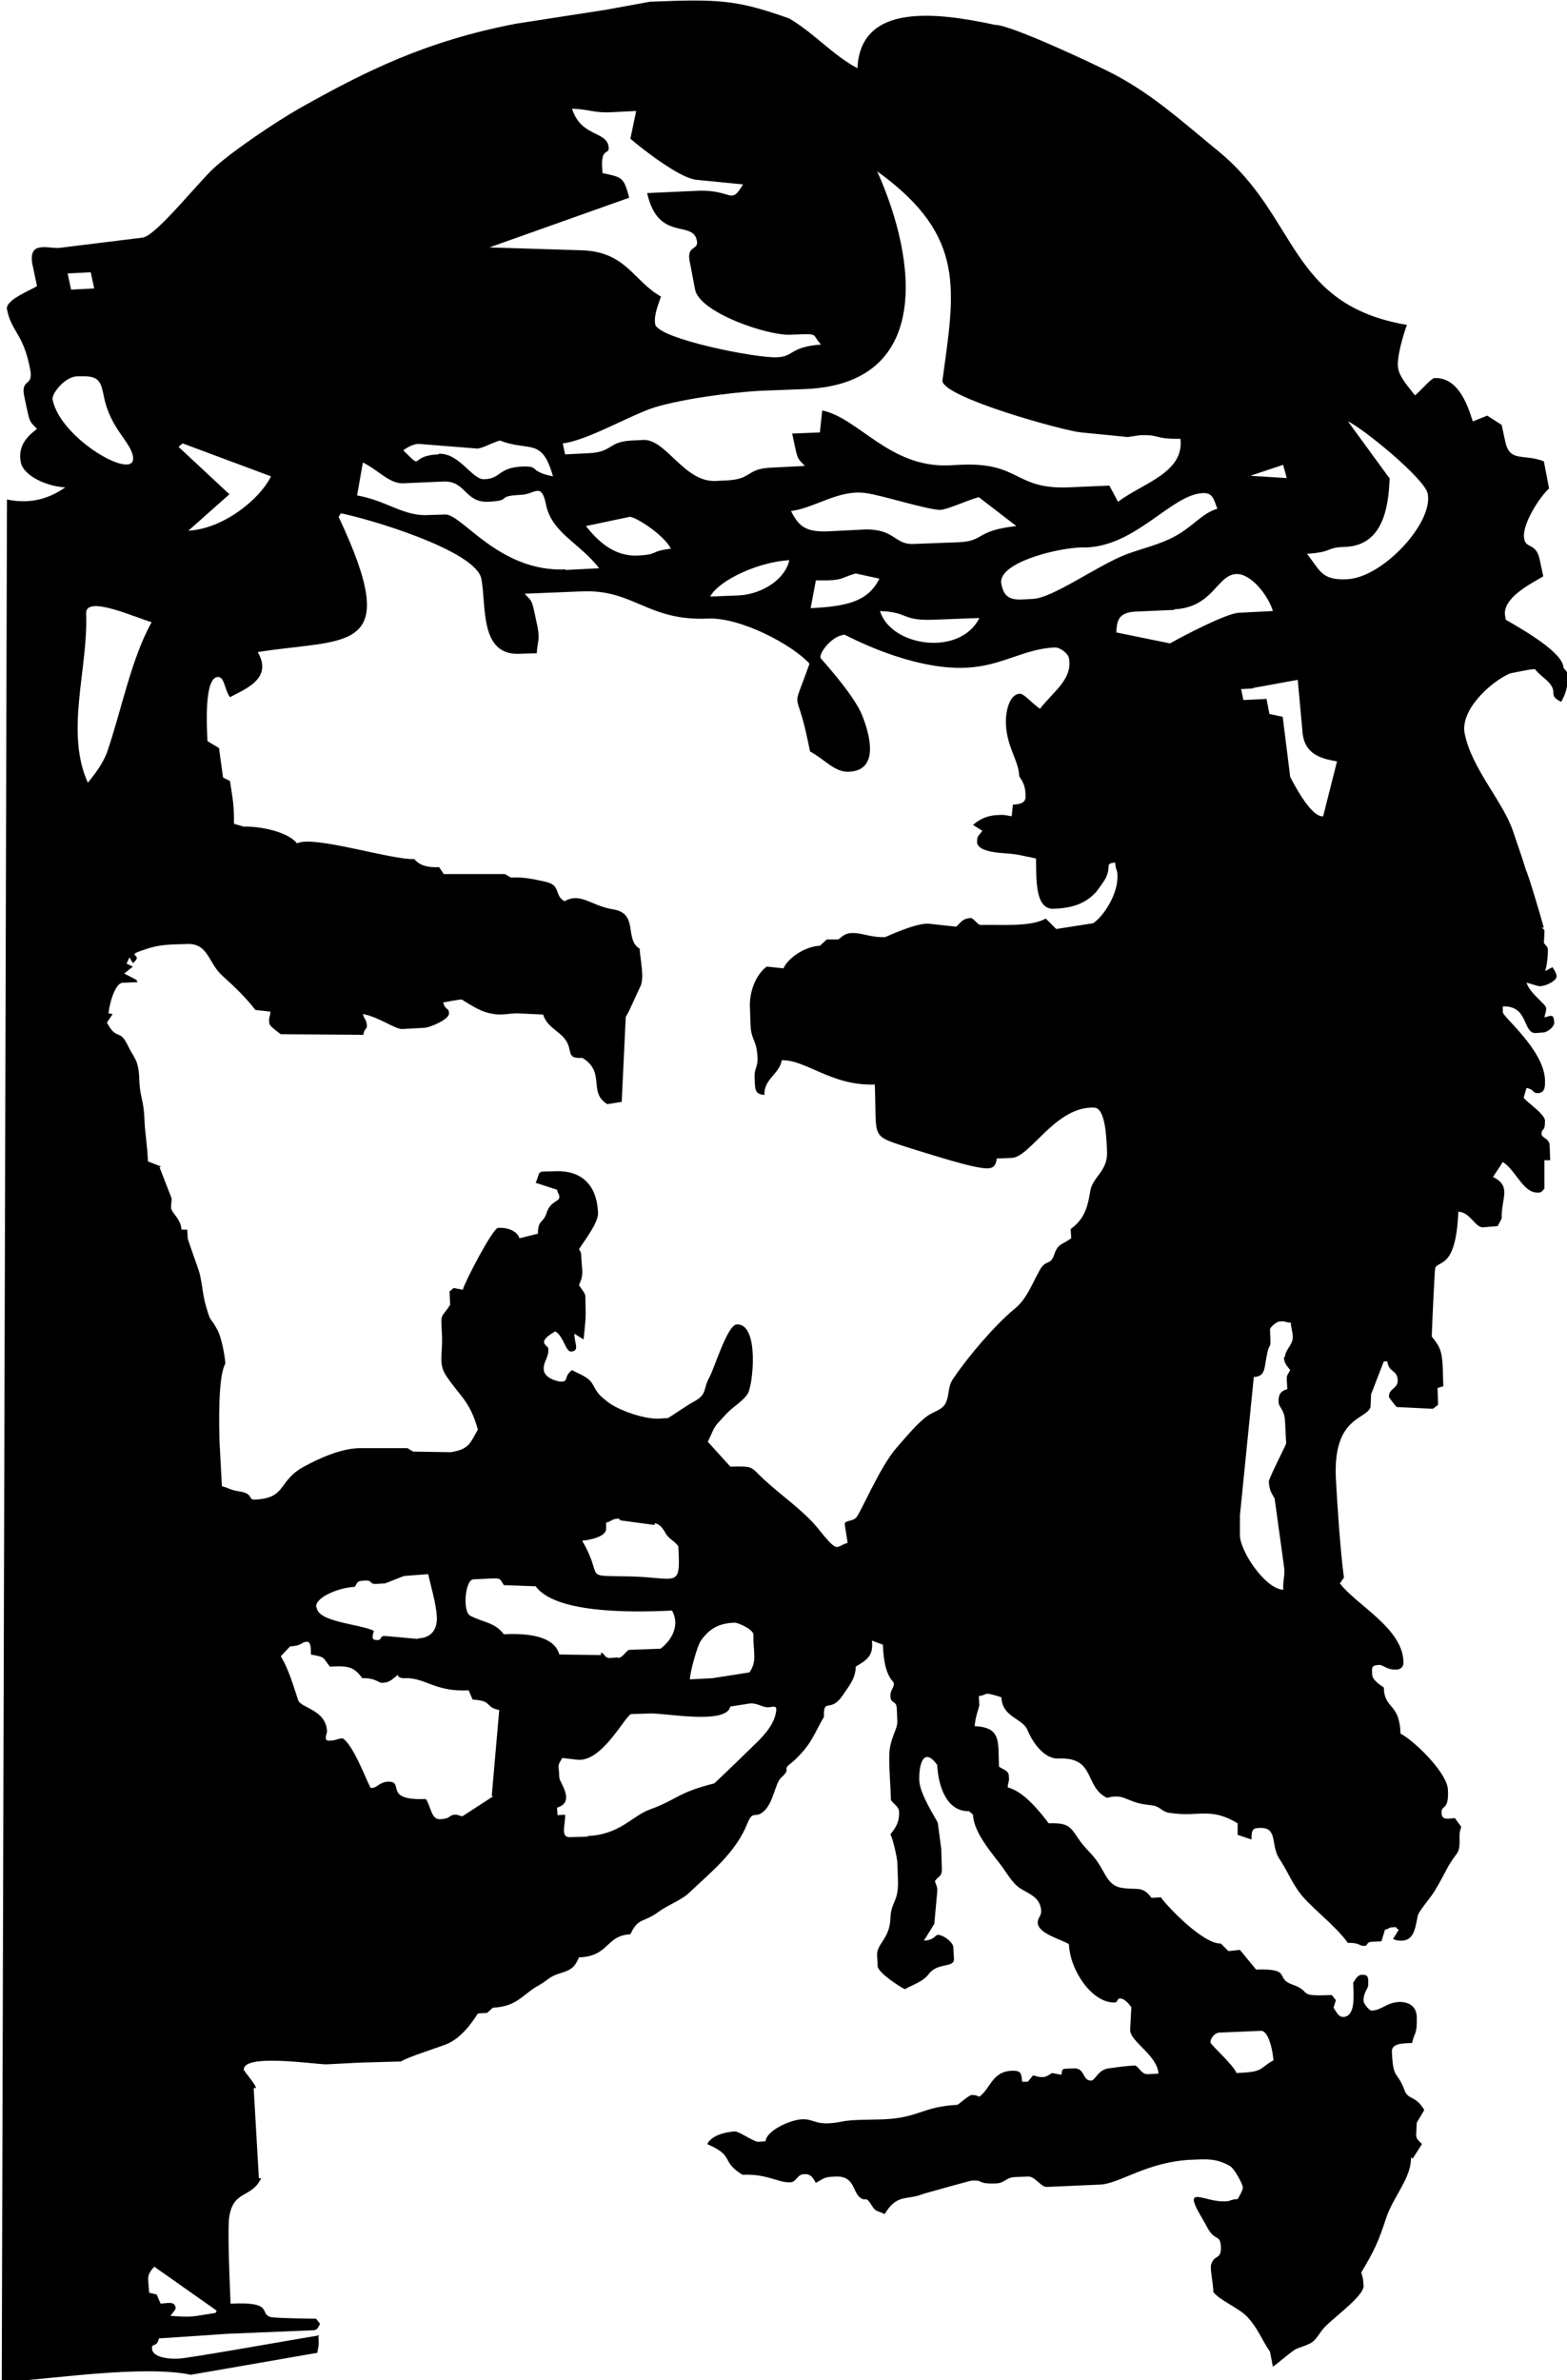 <?xml version="1.0" encoding="UTF-8"?>
<!DOCTYPE svg PUBLIC "-//W3C//DTD SVG 1.1//EN" "http://www.w3.org/Graphics/SVG/1.1/DTD/svg11.dtd">
<!-- Creator: CorelDRAW -->
<svg xmlns="http://www.w3.org/2000/svg" xml:space="preserve" width="15.328mm" height="23.268mm" version="1.1" style="shape-rendering:geometricPrecision; text-rendering:geometricPrecision; image-rendering:optimizeQuality; fill-rule:evenodd; clip-rule:evenodd"
viewBox="0 0 27.12 41.17"
 xmlns:xlink="http://www.w3.org/1999/xlink"
 xmlns:xodm="http://www.corel.com/coreldraw/odm/2003">
 <defs>
  <style type="text/css">
   <![CDATA[
    .fil0 {fill:black}
   ]]>
  </style>
 </defs>
 <g id="Camada_x0020_1">
  <path class="fil0" d="M21.69 11.9l0.77 -0.14 0.08 0.87c0.02,0.4 0.29,0.49 0.6,0.54l-0.24 0.95c-0.16,0.02 -0.39,-0.33 -0.57,-0.68l-0.13 -1.04 -0.23 -0.05 -0.05 -0.26 -0.4 0.02 -0.04 -0.19 0.2 -0.01zm-18.92 27.95c0.14,-0.01 0.26,-0.05 0.27,0.08 0,0.02 -0.07,0.1 -0.09,0.13 0.41,0.03 0.37,0.01 0.78,-0.05l0.02 -0.04 -1.08 -0.76c-0.15,0.16 -0.1,0.2 -0.09,0.45l0.13 0.03 0.07 0.16zm19.27 -4.21c-0.01,-0.15 -0.08,-0.52 -0.22,-0.51l-0.71 0.03c-0.08,0 -0.16,0.09 -0.16,0.17 0,0.04 0.4,0.39 0.45,0.53 0.49,-0.02 0.37,-0.07 0.64,-0.22zm-11.88 -3.88c0.57,-0.02 0.78,-0.35 1.09,-0.46 0.47,-0.17 0.47,-0.29 1.11,-0.45 0.02,-0.01 0.7,-0.67 0.78,-0.75 0.12,-0.13 0.25,-0.27 0.29,-0.48 0.03,-0.16 -0.07,-0.07 -0.18,-0.09 -0.09,-0.02 -0.18,-0.08 -0.29,-0.06l-0.32 0.05c-0.07,0.32 -1.13,0.11 -1.39,0.12l-0.32 0.01c-0.1,0 -0.5,0.84 -0.94,0.79l-0.26 -0.03c-0.09,0.16 -0.06,0.08 -0.05,0.34 0,0.08 0.29,0.42 -0.04,0.52l0.01 0.13 0.13 -0.01c0.01,0.17 -0.09,0.39 0.08,0.39l0.32 -0.01zm-3.27 -2.79c-0.09,0.06 -0.13,0.14 -0.29,0.14 -0.04,0 -0.12,-0.09 -0.33,-0.08 -0.14,-0.19 -0.23,-0.22 -0.56,-0.2 -0.14,-0.18 -0.08,-0.16 -0.33,-0.21 -0,-0.06 0.01,-0.23 -0.07,-0.22 -0.09,0 -0.08,0.07 -0.29,0.08l-0.16 0.17c0.14,0.24 0.2,0.46 0.3,0.76 0.05,0.14 0.48,0.16 0.5,0.54 0,0.04 -0.07,0.17 0.04,0.16 0.11,-0 0.12,-0.03 0.23,-0.04 0.2,0.12 0.46,0.86 0.49,0.86 0.11,-0 0.14,-0.1 0.29,-0.11 0.31,-0.01 -0.1,0.33 0.66,0.3 0.09,0.13 0.09,0.35 0.24,0.35 0.2,-0.01 0.15,-0.07 0.26,-0.08 0.07,-0 0.04,0.01 0.13,0.03l0.54 -0.35 -0.03 0 0.13 -1.49c-0.26,-0.05 -0.1,-0.16 -0.46,-0.18l-0.07 -0.16c-0.6,0.03 -0.75,-0.23 -1.12,-0.21 -0.06,0 -0.06,-0.01 -0.1,-0.03zm6.15 -0.59l0 -0.1c-0,-0.1 -0.29,-0.22 -0.33,-0.21 -0.3,0.01 -0.45,0.13 -0.58,0.31 -0.06,0.08 -0.19,0.55 -0.19,0.67l0.39 -0.02 0.64 -0.1c0.12,-0.17 0.08,-0.3 0.07,-0.55zm-2.35 0.3c0.08,-0 0.12,-0.09 0.19,-0.14l0.55 -0.02c0.18,-0.13 0.35,-0.4 0.2,-0.66 -0.82,0.04 -2.03,0.03 -2.36,-0.42l-0.55 -0.02c-0.1,-0.15 -0.01,-0.12 -0.53,-0.1 -0.14,0.01 -0.19,0.56 -0.05,0.63 0.23,0.12 0.42,0.11 0.58,0.32 0.39,-0.02 0.87,0.02 0.96,0.35l0.72 0.01 -0 -0.04c0.07,-0 0.05,0.1 0.17,0.09l0.13 -0.01zm-5.21 -0.88c0.01,0.26 0.74,0.29 0.99,0.41 -0.02,0.08 -0.06,0.17 0.07,0.16 0.07,-0 0.03,-0.08 0.13,-0.07l0.55 0.05 0.03 -0.01c0.21,-0.01 0.32,-0.15 0.31,-0.37 -0.01,-0.22 -0.1,-0.52 -0.15,-0.74l-0.4 0.03c-0.01,-0.01 -0.33,0.13 -0.35,0.13l-0.16 0.01c-0.11,0 -0.05,-0.06 -0.17,-0.06 -0.15,0.01 -0.13,0.01 -0.19,0.11 -0.26,0.01 -0.68,0.17 -0.67,0.35zm4.6 -1.14c0.39,0.67 -0.04,0.59 0.84,0.61 0.81,0.02 0.86,0.22 0.82,-0.52 -0.06,-0.09 -0.15,-0.12 -0.21,-0.21 -0.04,-0.07 -0.1,-0.18 -0.2,-0.19l-0 0.03 -0.59 -0.08 -0.03 -0.03c-0.12,0 -0.11,0.04 -0.22,0.07l0 0.1c0.01,0.14 -0.28,0.2 -0.41,0.21zm12.16 -3.19c-0,-0.09 0.09,-0.18 0.12,-0.26 0.04,-0.11 -0.01,-0.18 -0.02,-0.33 -0.13,-0.01 -0.07,-0.03 -0.2,-0.02 -0.03,0 -0.16,0.09 -0.16,0.14 0.02,0.44 0,0.14 -0.06,0.47 -0.04,0.2 -0.02,0.34 -0.22,0.35l-0.24 2.39 -0 0.35c-0,0.27 0.44,0.93 0.75,0.94 -0.01,-0.19 0.04,-0.25 0.01,-0.42l-0.16 -1.16c-0.05,-0.09 -0.09,-0.13 -0.1,-0.29 -0,-0.06 0.3,-0.64 0.3,-0.66l-0.02 -0.39c-0.01,-0.2 -0.11,-0.24 -0.11,-0.32 -0.01,-0.14 0.04,-0.2 0.15,-0.23 -0.01,-0.25 -0.03,-0.19 0.05,-0.33 -0.05,-0.07 -0.1,-0.1 -0.11,-0.22zm-1.92 -12.93c0.68,-0.03 0.74,-0.6 1.08,-0.61 0.25,-0.01 0.55,0.37 0.63,0.64l-0.59 0.03c-0.22,0.01 -1,0.42 -1.19,0.53l-0.93 -0.19c0.01,-0.18 0.02,-0.34 0.32,-0.36l0.69 -0.03zm-4.16 0.18l0.79 -0.03c-0.33,0.67 -1.53,0.5 -1.72,-0.12 0.51,0.02 0.36,0.17 0.93,0.15zm-1.83 -0.68c0.27,-0.01 0.26,-0.06 0.48,-0.12l0.41 0.09c-0.19,0.38 -0.53,0.48 -1.19,0.51l0.09 -0.48 0.21 -0zm-2.04 0.28c0.16,-0.29 0.84,-0.6 1.37,-0.63 -0.06,0.31 -0.45,0.59 -0.88,0.61l-0.5 0.02zm6.52 -0.85c0.87,-0.04 1.47,-0.92 2.01,-0.94 0.18,-0.01 0.19,0.13 0.25,0.27 -0.27,0.08 -0.41,0.3 -0.74,0.48 -0.26,0.14 -0.54,0.2 -0.84,0.31 -0.51,0.2 -1.26,0.75 -1.61,0.77 -0.27,0.01 -0.49,0.07 -0.55,-0.26 -0.07,-0.35 0.9,-0.61 1.37,-0.63l0.1 -0zm-2.53 -0.65c0.13,-0.01 0.47,-0.17 0.66,-0.22l0.65 0.5c-0.72,0.08 -0.54,0.26 -1,0.28l-0.79 0.03c-0.32,0.01 -0.32,-0.27 -0.85,-0.25l-0.59 0.03c-0.4,0.02 -0.53,-0.07 -0.67,-0.35 0.41,-0.05 0.83,-0.38 1.3,-0.31 0.29,0.04 1.09,0.3 1.3,0.29zm-4.66 0.67c-0.4,0.05 -0.2,0.1 -0.58,0.12 -0.42,0.02 -0.7,-0.26 -0.9,-0.51l0.76 -0.16c0.1,-0 0.59,0.31 0.71,0.55zm-9 1.28c-0.35,0.63 -0.52,1.52 -0.76,2.22 -0.08,0.24 -0.27,0.46 -0.34,0.55 -0.4,-0.88 0.01,-1.99 -0.03,-2.93 -0.01,-0.33 0.89,0.09 1.13,0.15zm24.06 5.27l0.04 0.01c-0.04,-0.15 -0.26,-0.9 -0.31,-1 -0.07,-0.23 -0.15,-0.45 -0.23,-0.69 -0.18,-0.51 -0.71,-1.07 -0.83,-1.67 -0.08,-0.39 0.41,-0.87 0.78,-1.04 0.2,-0.04 0.43,-0.09 0.44,-0.07 0.08,0.1 0.17,0.15 0.25,0.24 0.14,0.17 -0.03,0.21 0.2,0.32 0.08,-0.14 0.12,-0.27 0.11,-0.46 -0,-0.07 -0.03,-0.07 -0.07,-0.13 -0.01,-0.26 -0.67,-0.64 -1,-0.83l-0.01 -0.06c-0.06,-0.31 0.44,-0.56 0.66,-0.69l-0.06 -0.28c-0.06,-0.31 -0.24,-0.19 -0.27,-0.37 -0.05,-0.25 0.29,-0.75 0.43,-0.87l-0.09 -0.47c-0.36,-0.14 -0.59,0.03 -0.67,-0.35l-0.06 -0.28 -0.25 -0.16 -0.25 0.1c-0.11,-0.36 -0.28,-0.76 -0.66,-0.75 -0.06,0 -0.24,0.22 -0.34,0.3 -0.09,-0.12 -0.26,-0.3 -0.29,-0.46 -0.04,-0.18 0.1,-0.63 0.15,-0.76 -2.06,-0.35 -1.87,-1.87 -3.27,-3.01 -0.6,-0.49 -1.11,-0.96 -1.79,-1.32 -0.26,-0.14 -1.81,-0.87 -2.07,-0.86 -1.02,-0.22 -2.33,-0.38 -2.38,0.75 -0.42,-0.22 -0.74,-0.6 -1.18,-0.86 -0.9,-0.32 -1.2,-0.34 -2.41,-0.29l-0.77 0.14 -1.55 0.24c-1.56,0.3 -2.6,0.82 -3.74,1.46 -0.42,0.24 -1.15,0.73 -1.48,1.03 -0.25,0.22 -1.01,1.18 -1.24,1.21l-1.46 0.18c-0.22,0 -0.52,-0.11 -0.45,0.28l0.08 0.38c-0.13,0.08 -0.55,0.24 -0.52,0.4 0.08,0.4 0.28,0.41 0.4,1.03 0.07,0.33 -0.17,0.15 -0.1,0.48l0.06 0.28c0.04,0.18 0.06,0.17 0.16,0.28 -0.16,0.12 -0.34,0.29 -0.28,0.58 0.05,0.24 0.47,0.42 0.77,0.43 -0.34,0.24 -0.68,0.28 -1.01,0.21l-0.09 32.55c0.36,0.04 2.19,-0.28 3.17,-0.13l0.1 0.02 2.19 -0.38c0.03,-0.15 0.03,-0.14 0.02,-0.3 -0.32,0.05 -2.27,0.4 -2.42,0.4 -0.17,0.01 -0.46,-0.02 -0.46,-0.18 -0,-0.1 0.08,0 0.12,-0.17l1.2 -0.08 1.46 -0.06c0.09,-0 0.09,-0.05 0.13,-0.11l-0.07 -0.09c-0.1,0 -0.73,-0.01 -0.79,-0.03 -0.2,-0.06 0.07,-0.27 -0.69,-0.23 -0.01,-0.28 -0.06,-1.32 -0.02,-1.52 0.08,-0.45 0.38,-0.3 0.55,-0.65l-0.04 0 -0.09 -1.56 0.04 -0c-0,-0.06 -0.21,-0.29 -0.21,-0.32 -0.01,-0.28 1.23,-0.09 1.43,-0.09l0.58 -0.03 0.71 -0.02c0.1,-0.07 0.61,-0.23 0.79,-0.3 0.24,-0.1 0.42,-0.34 0.54,-0.53l0.16 -0.01 0.1 -0.09c0.43,-0.02 0.52,-0.24 0.8,-0.39 0.16,-0.09 0.17,-0.15 0.38,-0.21 0.19,-0.06 0.24,-0.11 0.31,-0.27 0.53,-0.02 0.46,-0.38 0.89,-0.4 0.14,-0.3 0.22,-0.19 0.49,-0.39 0.18,-0.13 0.4,-0.2 0.54,-0.34 0.38,-0.36 0.8,-0.69 1,-1.2 0.09,-0.22 0.13,-0.07 0.27,-0.19 0.18,-0.15 0.2,-0.49 0.31,-0.59 0.19,-0.17 -0,-0.12 0.17,-0.25 0.09,-0.07 0.16,-0.15 0.23,-0.23 0.15,-0.18 0.22,-0.37 0.34,-0.57 -0.01,-0.35 0.11,-0.05 0.33,-0.38 0.09,-0.14 0.22,-0.28 0.22,-0.49 0.2,-0.12 0.31,-0.19 0.28,-0.45l0.19 0.07c0.02,0.58 0.19,0.62 0.19,0.67 0,0.1 -0.06,0.09 -0.06,0.23 0.01,0.12 0.1,0.07 0.11,0.19l0.01 0.23c0.01,0.15 -0.14,0.3 -0.14,0.62 0,0.29 0.02,0.44 0.03,0.75 0.05,0.07 0.13,0.11 0.14,0.19 0.01,0.19 -0.06,0.29 -0.15,0.4 0.04,0.07 0.11,0.37 0.12,0.48l0.01 0.29c0.02,0.41 -0.12,0.38 -0.13,0.69 -0.01,0.34 -0.24,0.44 -0.23,0.63l0.01 0.19c0,0.11 0.37,0.35 0.47,0.4 0.14,-0.08 0.32,-0.13 0.42,-0.27 0.16,-0.2 0.44,-0.09 0.43,-0.26l-0.01 -0.19c-0,-0.09 -0.17,-0.22 -0.27,-0.22 -0.04,0 -0.06,0.09 -0.24,0.1l0.18 -0.29 0.05 -0.55c0.01,-0.09 -0.02,-0.12 -0.04,-0.19 0.06,-0.09 0.13,-0.07 0.12,-0.23l-0.01 -0.33 -0.06 -0.45c-0.03,-0.07 -0.31,-0.49 -0.32,-0.73 -0.01,-0.31 0.09,-0.58 0.31,-0.27 0.02,0.4 0.18,0.81 0.55,0.8l0.07 0.06c0.01,0.32 0.35,0.69 0.51,0.91 0.1,0.14 0.19,0.3 0.33,0.38 0.15,0.09 0.33,0.15 0.34,0.38 0,0.09 -0.06,0.11 -0.06,0.2 0.01,0.19 0.39,0.28 0.54,0.37 0.02,0.47 0.41,1.02 0.79,1.01 0.06,-0 0.04,-0.07 0.09,-0.07 0.09,-0 0.16,0.1 0.2,0.15l-0.02 0.39c-0.01,0.2 0.47,0.44 0.49,0.76l-0.19 0.01c-0.12,0 -0.16,-0.16 -0.23,-0.15 -0.18,0.01 -0.29,0.03 -0.45,0.05 -0.18,0.03 -0.22,0.2 -0.29,0.21 -0.16,0.01 -0.11,-0.22 -0.3,-0.21 -0.23,0.01 -0.2,-0.01 -0.22,0.11l-0.16 -0.03c-0.04,0.02 -0.1,0.07 -0.16,0.07 -0.09,0 -0.09,-0.01 -0.17,-0.03l-0.09 0.11 -0.1 0c-0.01,-0.17 -0.04,-0.19 -0.17,-0.19 -0.35,0.01 -0.37,0.3 -0.57,0.45 -0.05,-0.02 -0.06,-0.03 -0.13,-0.03 -0.05,0 -0.2,0.14 -0.25,0.17 -0.6,0.03 -0.66,0.22 -1.26,0.25 -0.2,0.01 -0.56,0 -0.74,0.04 -0.46,0.09 -0.46,-0.05 -0.69,-0.04 -0.21,0.01 -0.62,0.2 -0.63,0.38l-0.13 0.01c-0.07,0 -0.33,-0.18 -0.4,-0.18 -0.17,0.01 -0.41,0.07 -0.48,0.22 0.49,0.21 0.22,0.29 0.61,0.53 0.43,-0.02 0.62,0.14 0.82,0.13 0.12,-0 0.12,-0.14 0.25,-0.14 0.12,-0.01 0.16,0.08 0.2,0.15 0.18,-0.1 0.15,-0.1 0.35,-0.11 0.31,-0.01 0.29,0.25 0.4,0.35 0.12,0.11 0.1,-0.04 0.21,0.14 0.08,0.13 0.09,0.09 0.23,0.16 0.22,-0.36 0.37,-0.23 0.67,-0.35 0.03,-0.01 0.82,-0.23 0.84,-0.23 0.23,-0.01 0.06,0.06 0.42,0.05 0.16,-0.01 0.16,-0.1 0.32,-0.11l0.23 -0.01c0.12,-0.01 0.23,0.19 0.33,0.18l0.91 -0.04c0.35,-0.01 0.8,-0.39 1.58,-0.43 0.26,-0.01 0.44,-0.03 0.68,0.11 0.07,0.04 0.22,0.31 0.22,0.37 0,0.05 -0.06,0.15 -0.09,0.2 -0.15,0.01 -0.11,0.04 -0.23,0.04 -0.32,0.01 -0.67,-0.25 -0.47,0.14 0.07,0.13 0.11,0.19 0.18,0.32 0.13,0.24 0.22,0.1 0.23,0.33 0.01,0.23 -0.12,0.12 -0.17,0.31 -0.02,0.06 0.04,0.34 0.04,0.47 0.11,0.14 0.43,0.27 0.58,0.42 0.19,0.2 0.26,0.41 0.4,0.61l0.05 0.26c0.09,-0.06 0.35,-0.29 0.41,-0.31 0.29,-0.11 0.27,-0.08 0.44,-0.32 0.11,-0.16 0.73,-0.58 0.72,-0.77 -0.01,-0.14 -0.01,-0.12 -0.04,-0.23 0.23,-0.39 0.29,-0.51 0.44,-0.97 0.13,-0.36 0.43,-0.68 0.42,-1.02l0.03 0.02 0.16 -0.25c-0.05,-0.06 -0.1,-0.08 -0.1,-0.16l0.01 -0.21 0.13 -0.22c-0.15,-0.26 -0.28,-0.17 -0.34,-0.34 -0.13,-0.35 -0.2,-0.17 -0.22,-0.67 -0.01,-0.16 0.24,-0.14 0.35,-0.15 0.04,-0.2 0.09,-0.13 0.08,-0.46 -0.01,-0.18 -0.14,-0.25 -0.3,-0.25 -0.23,0.01 -0.29,0.14 -0.48,0.15 -0.05,0 -0.14,-0.13 -0.14,-0.16 -0.01,-0.16 0.09,-0.22 0.08,-0.3 -0,-0.1 0.01,-0.16 -0.1,-0.16 -0.09,0 -0.12,0.08 -0.16,0.14 0.01,0.23 0.04,0.58 -0.17,0.59 -0.09,0 -0.12,-0.09 -0.17,-0.16l0.04 -0.13 -0.07 -0.09c-0.63,0.03 -0.32,-0.05 -0.68,-0.18 -0.32,-0.11 0.01,-0.28 -0.63,-0.26l-0.28 -0.34 -0.2 0.02 -0.13 -0.13c-0.3,0.01 -0.9,-0.61 -1.04,-0.8l-0.16 0.01c-0.17,-0.23 -0.26,-0.12 -0.55,-0.18 -0.2,-0.05 -0.25,-0.24 -0.37,-0.42 -0.1,-0.16 -0.24,-0.26 -0.35,-0.43 -0.14,-0.21 -0.18,-0.27 -0.51,-0.26 -0.15,-0.2 -0.44,-0.56 -0.71,-0.62 0.01,-0.13 0.03,-0.07 0.02,-0.2 -0,-0.09 -0.1,-0.11 -0.17,-0.16 -0.02,-0.42 0.05,-0.68 -0.42,-0.7 0,-0.12 0.08,-0.35 0.08,-0.36l-0.01 -0.16c0.13,-0.02 0.08,-0.04 0.16,-0.04 0.04,-0 0.17,0.04 0.23,0.06 0.02,0.35 0.36,0.36 0.45,0.56 0.08,0.2 0.28,0.51 0.54,0.5 0.65,-0.03 0.44,0.49 0.84,0.68 0.26,-0.07 0.31,0.03 0.54,0.09 0.1,0.03 0.21,0.03 0.29,0.05 0.1,0.03 0.14,0.11 0.26,0.12 0.5,0.08 0.69,-0.11 1.17,0.18l0 0.2 0.24 0.08c-0,-0.17 0.02,-0.2 0.15,-0.2 0.31,-0.01 0.18,0.3 0.33,0.53 0.14,0.21 0.18,0.34 0.33,0.56 0.19,0.27 0.61,0.56 0.86,0.9 0.2,-0.01 0.2,0.06 0.29,0.05 0.06,-0 0.02,-0.07 0.13,-0.07l0.16 -0.01 0.06 -0.2c0.09,-0.02 0.06,-0.04 0.13,-0.04 0.12,-0.01 0.01,-0.01 0.11,0.04l-0.1 0.16c0.06,0.03 0.09,0.03 0.16,0.03 0.22,-0.01 0.23,-0.27 0.27,-0.44 0.03,-0.09 0.22,-0.3 0.29,-0.42 0.1,-0.16 0.16,-0.29 0.25,-0.45 0.15,-0.25 0.19,-0.18 0.18,-0.49 -0,-0.09 0.01,-0.09 0.03,-0.17l-0.11 -0.15c-0.12,0.01 -0.23,0.04 -0.23,-0.09 -0.01,-0.15 0.13,-0.02 0.11,-0.4 -0.01,-0.3 -0.61,-0.87 -0.82,-0.97 -0.02,-0.55 -0.28,-0.41 -0.29,-0.8 -0.06,-0.04 -0.2,-0.13 -0.2,-0.22 -0.01,-0.14 -0.01,-0.16 0.12,-0.17 0.08,-0 0.13,0.09 0.3,0.08 0.08,-0 0.13,-0.06 0.12,-0.14 -0.02,-0.58 -0.82,-0.98 -1.1,-1.35l0.07 -0.1c-0.06,-0.45 -0.11,-1.17 -0.14,-1.72 -0.05,-1.07 0.53,-1.01 0.6,-1.23l0.01 -0.22 0.22 -0.57 0.06 -0c0.03,0.2 0.17,0.14 0.18,0.32 0.01,0.16 -0.16,0.14 -0.15,0.3 0,0 0.12,0.17 0.14,0.17l0.62 0.03 0.09 -0.07 -0.01 -0.29 0.1 -0.03 -0.01 -0.32c-0.01,-0.3 -0.06,-0.38 -0.19,-0.54 -0,-0.07 0.05,-1.17 0.06,-1.19 0.07,-0.13 0.36,0.01 0.4,-0.97 0.21,0.01 0.29,0.28 0.43,0.27l0.25 -0.02 0.07 -0.13c-0.01,-0.35 0.18,-0.56 -0.15,-0.72l0.17 -0.26c0.24,0.16 0.35,0.54 0.61,0.53 0.07,-0 0.07,-0.03 0.11,-0.07l0 -0.49 0.1 -0 -0.01 -0.26c-0,-0.11 -0.14,-0.13 -0.14,-0.19 -0,-0.12 0.06,-0.02 0.06,-0.23 -0,-0.12 -0.3,-0.31 -0.37,-0.4l0.05 -0.17c0.15,0.03 0.09,0.09 0.2,0.09 0.13,-0.01 0.12,-0.13 0.12,-0.23 -0.02,-0.52 -0.73,-1.09 -0.73,-1.17l-0 -0.1c0.45,-0.02 0.34,0.47 0.57,0.46l0.13 -0.01c0.06,-0 0.19,-0.09 0.19,-0.17 -0.01,-0.16 -0.05,-0.12 -0.17,-0.09 0.01,-0.07 0.03,-0.08 0.03,-0.16 -0,-0.07 -0.28,-0.25 -0.34,-0.44 0.06,0.01 0.19,0.06 0.23,0.06 0.1,-0 0.29,-0.09 0.29,-0.17 -0,-0.06 -0.05,-0.12 -0.07,-0.16l-0.13 0.07c0.03,-0.07 0.05,-0.25 0.05,-0.36 -0,-0.07 -0.03,-0.07 -0.07,-0.13 0.01,-0.13 0.01,-0.19 0.01,-0.22zm-20.78 -7.16c0.47,0.09 2.33,0.64 2.43,1.13 0.09,0.45 -0.04,1.33 0.66,1.3l0.3 -0.01c0.01,-0.21 0.06,-0.22 0.01,-0.47l-0.06 -0.28c-0.04,-0.18 -0.06,-0.17 -0.16,-0.28l0.99 -0.04c0.9,-0.04 1.14,0.52 2.19,0.47 0.56,-0.02 1.45,0.45 1.75,0.78 -0.32,0.91 -0.23,0.36 -0.03,1.33l0.04 0.19c0.25,0.13 0.42,0.36 0.67,0.35 0.53,-0.02 0.37,-0.63 0.23,-0.98 -0.15,-0.37 -0.72,-0.98 -0.72,-0.99 -0.02,-0.1 0.21,-0.39 0.42,-0.4 0.01,-0 1.13,0.62 2.11,0.57 0.62,-0.03 0.99,-0.33 1.53,-0.35 0.09,-0 0.22,0.1 0.24,0.18 0.07,0.37 -0.27,0.58 -0.5,0.88 -0.14,-0.09 -0.27,-0.26 -0.35,-0.26 -0.19,0.01 -0.25,0.33 -0.24,0.53 0.02,0.41 0.22,0.62 0.23,0.9 0.07,0.1 0.11,0.18 0.11,0.35 0,0.12 -0.11,0.13 -0.22,0.14l-0.02 0.2c-0.12,-0.02 -0.13,-0.03 -0.26,-0.02 -0.19,0.01 -0.32,0.09 -0.41,0.17l0.16 0.1c-0.06,0.1 -0.09,0.07 -0.09,0.2 0.01,0.15 0.32,0.18 0.48,0.19 0.27,0.02 0.28,0.04 0.54,0.09 0.01,0.31 -0.03,0.88 0.3,0.87 0.31,-0.01 0.55,-0.08 0.74,-0.29 0.04,-0.05 0.16,-0.21 0.18,-0.27 0.08,-0.19 -0.03,-0.22 0.15,-0.24 0.01,0.15 0.04,0.11 0.04,0.23 0.01,0.31 -0.23,0.69 -0.42,0.82l-0.64 0.1 -0.18 -0.18c-0.28,0.15 -0.77,0.1 -1.13,0.11 -0.05,0 -0.12,-0.12 -0.17,-0.12 -0.15,0.01 -0.17,0.08 -0.25,0.15l-0.46 -0.05c-0.22,-0.03 -0.76,0.23 -0.77,0.23 -0.26,0.01 -0.4,-0.08 -0.59,-0.07 -0.12,0.01 -0.15,0.06 -0.22,0.11l-0.2 0 -0.12 0.11c-0.26,0.01 -0.55,0.21 -0.63,0.39l-0.29 -0.03c-0.18,0.13 -0.31,0.43 -0.29,0.73l0.01 0.29c0.01,0.25 0.11,0.26 0.12,0.55 0.01,0.18 -0.06,0.18 -0.05,0.36 0.01,0.17 -0.01,0.28 0.17,0.29 -0.01,-0.28 0.26,-0.36 0.3,-0.6 0.42,-0.01 0.87,0.45 1.61,0.42 0.04,0.97 -0.1,0.87 0.64,1.11 0.24,0.07 1.08,0.35 1.31,0.34 0.11,-0 0.15,-0.06 0.16,-0.17l0.26 -0.01c0.31,-0.01 0.73,-0.84 1.36,-0.87l0.06 -0c0.21,-0.01 0.22,0.56 0.23,0.77 0.01,0.33 -0.25,0.43 -0.29,0.67 -0.05,0.32 -0.12,0.5 -0.34,0.66l0.01 0.16c-0.15,0.11 -0.23,0.09 -0.29,0.27 -0.07,0.22 -0.15,0.08 -0.26,0.29 -0.14,0.25 -0.22,0.49 -0.43,0.66 -0.34,0.28 -0.8,0.82 -1.05,1.19 -0.11,0.15 -0.07,0.24 -0.13,0.41 -0.05,0.14 -0.18,0.16 -0.31,0.24 -0.18,0.12 -0.4,0.39 -0.55,0.56 -0.3,0.34 -0.63,1.15 -0.71,1.22 -0.07,0.06 -0.2,0.04 -0.19,0.11l0.05 0.32c-0.09,0.02 -0.13,0.07 -0.19,0.07 -0.09,0 -0.32,-0.33 -0.4,-0.41 -0.27,-0.29 -0.57,-0.49 -0.86,-0.76 -0.24,-0.22 -0.16,-0.23 -0.58,-0.22l-0.39 -0.43c0.14,-0.29 0.07,-0.21 0.29,-0.45 0.14,-0.16 0.3,-0.23 0.4,-0.38 0.09,-0.13 0.21,-1.22 -0.19,-1.2 -0.16,0.01 -0.38,0.74 -0.47,0.91 -0.12,0.21 -0.03,0.3 -0.28,0.43 -0.08,0.04 -0.43,0.28 -0.44,0.28l-0.16 0.01c-0.26,0.01 -0.7,-0.15 -0.87,-0.28 -0.14,-0.11 -0.18,-0.14 -0.27,-0.31 -0.08,-0.14 -0.22,-0.17 -0.36,-0.25 -0.15,0.11 -0.05,0.2 -0.19,0.2 -0.04,0 -0.29,-0.05 -0.3,-0.21 -0.01,-0.14 0.09,-0.2 0.08,-0.36 -0,-0.06 -0.23,-0.1 0.12,-0.3 0.14,0.08 0.18,0.35 0.27,0.35 0.16,-0.01 0.06,-0.14 0.06,-0.31l0.16 0.1c0.04,-0.39 0.04,-0.37 0.03,-0.75 -0,-0.05 -0.08,-0.14 -0.11,-0.19 0.09,-0.19 0.05,-0.25 0.04,-0.49 -0,-0.08 -0.01,-0.08 -0.04,-0.13 0.08,-0.13 0.34,-0.46 0.33,-0.63 -0.02,-0.48 -0.28,-0.74 -0.75,-0.72 -0.34,0.01 -0.23,-0.02 -0.33,0.2l0.37 0.12c0.02,0.09 0.04,0.06 0.04,0.13 0,0.08 -0.15,0.06 -0.22,0.27 -0.06,0.19 -0.15,0.11 -0.15,0.36l-0.32 0.08c-0.04,-0.13 -0.21,-0.19 -0.37,-0.18 -0.09,0 -0.58,0.94 -0.61,1.07l-0.16 -0.03 -0.07 0.06 0.01 0.23c-0.17,0.27 -0.16,0.1 -0.14,0.56 0.01,0.27 -0.06,0.46 0.06,0.65 0.24,0.37 0.42,0.44 0.56,0.95 -0.13,0.22 -0.14,0.34 -0.47,0.39l-0.65 -0.01 -0.1 -0.06 -0.78 -0c-0.36,-0.01 -0.77,0.19 -1.01,0.32 -0.46,0.25 -0.29,0.54 -0.84,0.57 -0.14,0.01 -0.02,-0.1 -0.27,-0.14 -0.19,-0.03 -0.18,-0.06 -0.31,-0.09l-0.04 -0.75c-0.01,-0.28 -0.03,-1.16 0.1,-1.37 -0.01,-0.16 -0.07,-0.45 -0.13,-0.57 -0.15,-0.29 -0.11,-0.08 -0.22,-0.48 -0.05,-0.19 -0.06,-0.43 -0.12,-0.59 -0.02,-0.06 -0.18,-0.51 -0.18,-0.52l-0.01 -0.16 -0.1 0c-0.01,-0.19 -0.17,-0.28 -0.18,-0.38 -0,-0.09 0.01,-0.09 0.01,-0.16l-0.21 -0.54 0.03 -0.01 -0.23 -0.09c-0.01,-0.28 -0.05,-0.48 -0.06,-0.71 -0.01,-0.36 -0.08,-0.39 -0.09,-0.71 -0.01,-0.34 -0.09,-0.36 -0.19,-0.57 -0.16,-0.33 -0.19,-0.08 -0.37,-0.41l0.1 -0.15 -0.07 -0.01c0,-0.11 0.1,-0.52 0.24,-0.53l0.26 -0.01 -0.02 -0.04 -0.21 -0.11 0.15 -0.12 -0.11 -0.05 0.05 -0.11 0.06 0.1c0.21,-0.17 -0.17,-0.11 0.19,-0.23 0.28,-0.1 0.45,-0.09 0.74,-0.1 0.38,-0.02 0.37,0.33 0.62,0.55 0.21,0.19 0.4,0.37 0.57,0.59l0.26 0.03c-0.01,0.13 -0.03,0.07 -0.02,0.2 0,0.05 0.16,0.16 0.2,0.19l1.43 0.01c0,-0.08 0.06,-0.11 0.06,-0.14 -0,-0.12 -0.04,-0.11 -0.07,-0.22 0.3,0.06 0.56,0.27 0.69,0.26l0.36 -0.02c0.11,-0 0.45,-0.15 0.44,-0.25 -0,-0.11 -0.06,-0.04 -0.1,-0.19 0.08,-0.01 0.25,-0.05 0.32,-0.05 0.01,-0 0.25,0.17 0.42,0.22 0.27,0.08 0.38,0.01 0.57,0.02l0.42 0.02c0.06,0.19 0.22,0.26 0.34,0.38 0.21,0.22 0.02,0.39 0.34,0.37 0.41,0.25 0.09,0.59 0.43,0.8l0.25 -0.04 0.07 -1.47c0.06,-0.09 0.18,-0.38 0.25,-0.52 0.08,-0.15 0,-0.47 -0.01,-0.66 -0.27,-0.16 -0.01,-0.61 -0.46,-0.68 -0.38,-0.06 -0.56,-0.3 -0.84,-0.14 -0.19,-0.11 -0.05,-0.28 -0.34,-0.34 -0.2,-0.04 -0.33,-0.08 -0.59,-0.07l-0.1 -0.06 -1.06 0 -0.08 -0.12c-0.2,0.01 -0.34,-0.03 -0.43,-0.14 -0.39,0.02 -1.76,-0.42 -2.03,-0.27 -0.14,-0.19 -0.61,-0.3 -0.92,-0.29l-0.17 -0.05c-0,-0.32 -0.02,-0.42 -0.07,-0.74l-0.12 -0.06 -0.07 -0.51 -0.2 -0.12c-0.01,-0.25 -0.06,-1.1 0.18,-1.11 0.12,-0 0.11,0.21 0.21,0.35 0.26,-0.14 0.75,-0.32 0.48,-0.78 1.56,-0.25 2.53,0.06 1.4,-2.34zm16.31 -0.83l0.06 0.22 -0.63 -0.04 0.57 -0.19zm-12.42 1.8c-1.16,0.05 -1.8,-0.97 -2.09,-0.95l-0.3 0.01c-0.42,0.02 -0.71,-0.25 -1.22,-0.34l0.1 -0.57c0.28,0.14 0.46,0.37 0.7,0.36l0.69 -0.03c0.39,-0.02 0.37,0.36 0.77,0.35 0.46,-0.02 0.11,-0.1 0.58,-0.12 0.24,-0.01 0.35,-0.23 0.43,0.17 0.1,0.49 0.58,0.66 0.92,1.1l-0.59 0.03zm14.27 -1.56l-0.73 -1c0.25,0.11 1.33,0.99 1.38,1.25 0.1,0.51 -0.79,1.46 -1.4,1.48 -0.44,0.02 -0.46,-0.15 -0.69,-0.44 0.46,-0.03 0.31,-0.11 0.67,-0.12 0.64,-0.03 0.74,-0.67 0.76,-1.17zm-16.47 -0.43c-0.53,0.02 -0.24,0.3 -0.61,-0.07 0.01,-0.01 0.16,-0.12 0.28,-0.11l1.01 0.08c0.11,-0.02 0.2,-0.08 0.38,-0.14 0.52,0.2 0.73,-0.06 0.92,0.62 -0.44,-0.09 -0.21,-0.18 -0.53,-0.17 -0.43,0.02 -0.36,0.21 -0.66,0.22 -0.21,0.01 -0.43,-0.46 -0.79,-0.44zm-4.33 1.32l0.71 -0.63 -0.88 -0.82 0.07 -0.06 1.53 0.57c-0.19,0.39 -0.81,0.9 -1.42,0.94zm-1.83 -2.67c0.3,-0.01 0.32,0.12 0.37,0.36 0.11,0.54 0.45,0.76 0.5,1.02 0.09,0.47 -1.26,-0.29 -1.39,-0.98 -0.02,-0.1 0.21,-0.39 0.42,-0.4l0.1 -0zm13.76 -3.54c1.55,1.12 1.33,2.06 1.12,3.62 0.03,0.29 2.09,0.86 2.4,0.89l0.81 0.08 0.2 -0.03c0.36,-0.02 0.25,0.07 0.71,0.06 0.07,0.59 -0.66,0.77 -1.08,1.09l-0.15 -0.28 -0.7 0.03c-0.95,0.04 -0.84,-0.44 -1.88,-0.39l-0.2 0.01c-1.03,0.04 -1.56,-0.82 -2.19,-0.95l-0.04 0.38 -0.48 0.02 0.06 0.28c0.04,0.18 0.06,0.17 0.16,0.28l-0.59 0.03c-0.43,0.02 -0.32,0.2 -0.76,0.22l-0.2 0.01c-0.54,0.02 -0.85,-0.72 -1.24,-0.71l-0.2 0.01c-0.43,0.02 -0.32,0.2 -0.76,0.22l-0.4 0.02 -0.04 -0.19c0.41,-0.05 1.08,-0.44 1.52,-0.6 0.43,-0.15 1.34,-0.28 1.9,-0.31l0.78 -0.03c2.17,-0.09 1.95,-2.19 1.24,-3.77zm-13.56 2.02l-0.4 0.02 -0.06 -0.28 0.4 -0.02 0.06 0.28zm8.8 -1.99c-0.06,-0.51 0.14,-0.28 0.1,-0.48 -0.05,-0.25 -0.48,-0.16 -0.63,-0.64 0.31,0.01 0.37,0.08 0.71,0.06l0.4 -0.02 -0.1 0.48c0.21,0.18 0.85,0.68 1.14,0.71l0.81 0.08c-0.22,0.37 -0.18,0.09 -0.77,0.11l-0.89 0.04c0.19,0.85 0.79,0.46 0.86,0.82 0.04,0.18 -0.19,0.07 -0.12,0.38l0.09 0.47c0.08,0.4 1.26,0.8 1.65,0.78 0.53,-0.02 0.35,-0.02 0.53,0.17 -0.54,0.04 -0.47,0.21 -0.76,0.22 -0.36,0.02 -2.06,-0.32 -2.11,-0.57 -0.03,-0.16 0.06,-0.36 0.1,-0.48 -0.48,-0.27 -0.6,-0.77 -1.36,-0.8l-1.61 -0.05 2.42 -0.86c-0.1,-0.36 -0.11,-0.35 -0.48,-0.43z"/>
 </g>
</svg>
